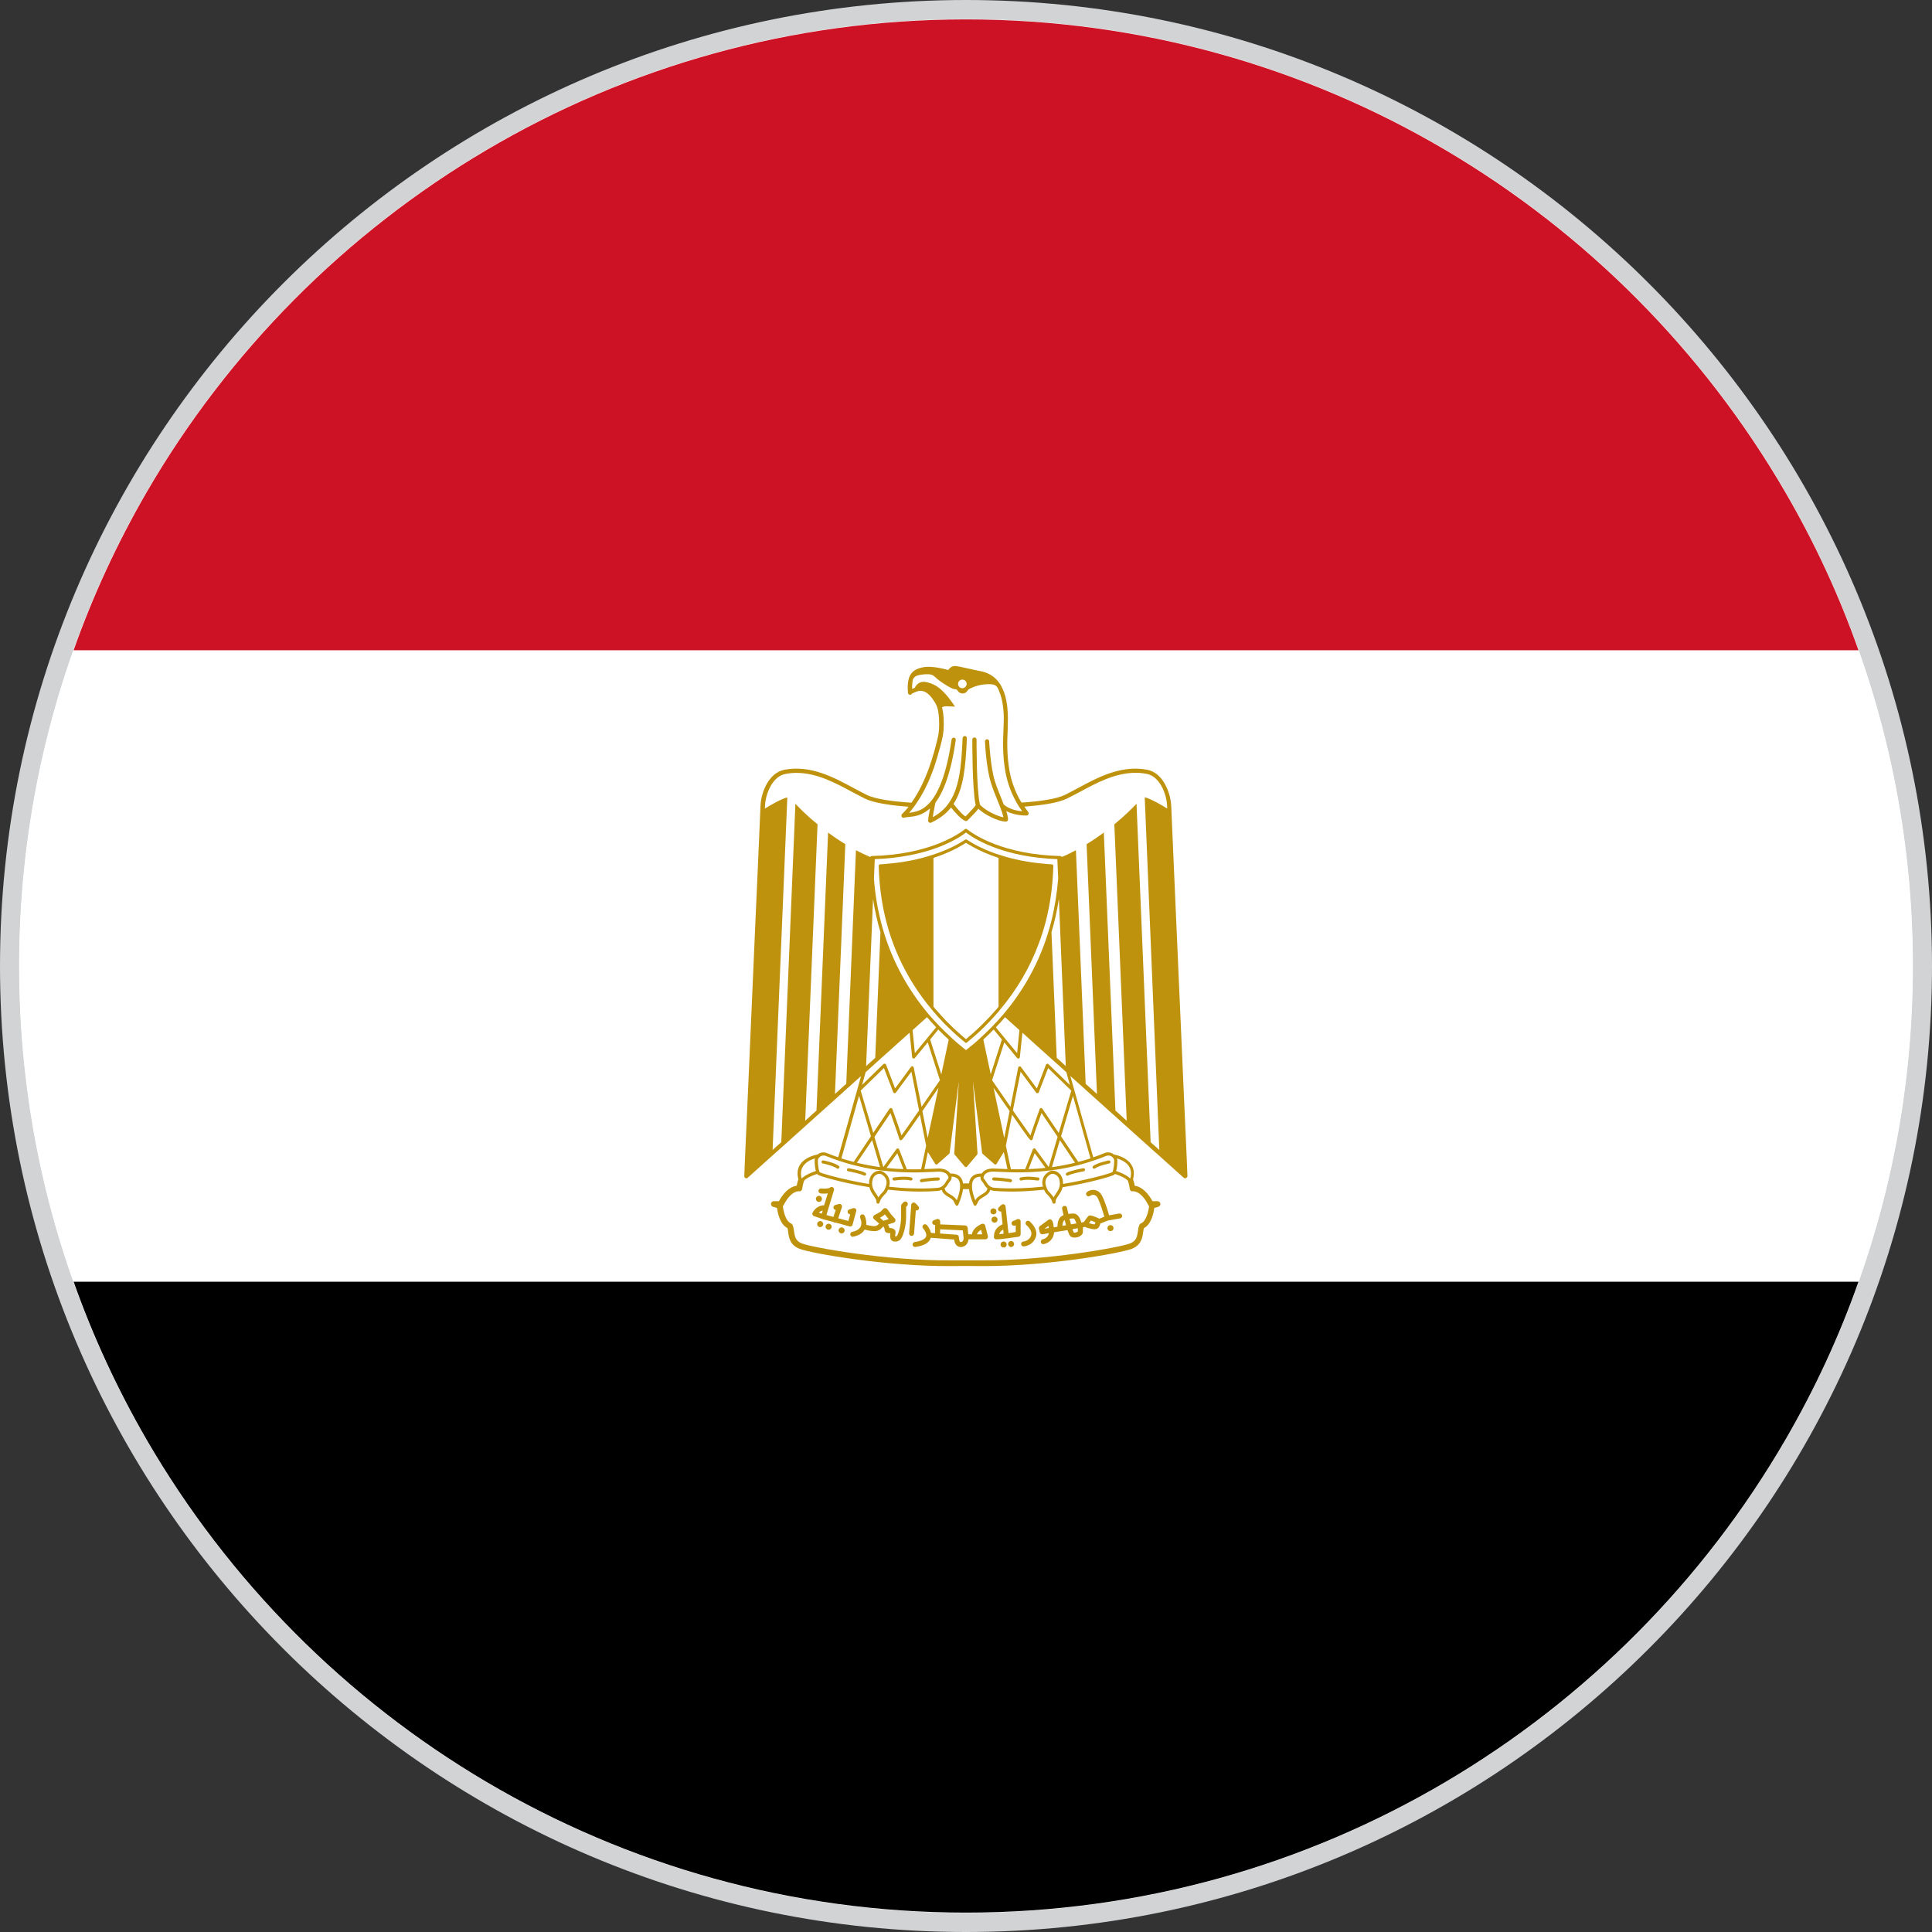 <?xml version="1.0" encoding="utf-8"?>
<!-- Generator: Adobe Illustrator 27.6.1, SVG Export Plug-In . SVG Version: 6.00 Build 0)  -->
<svg version="1.1" xmlns="http://www.w3.org/2000/svg" xmlns:xlink="http://www.w3.org/1999/xlink" x="0px" y="0px"
	 viewBox="0 0 50 50" style="enable-background:new 0 0 50 50;" xml:space="preserve">
<rect x="0" y="0" width="50" height="50" fill="#333333" stroke="none"/>
<style type="text/css">
	.st0{fill:#FFFFFF;}
	.st1{fill:#D1D3D4;}
	.st2{fill:#CD1225;}
	.st3{fill:#BF920D;}
</style>
<g id="Layer_2">
	<g>
		<circle class="st0" cx="25" cy="25" r="24.753"/>
		<path class="st1" d="M25,50C11.215,50,0,38.785,0,25S11.215,0,25,0s25,11.215,25,25S38.785,50,25,50z M25,0.495
			C11.488,0.495,0.495,11.488,0.495,25S11.488,49.505,25,49.505S49.505,38.512,49.505,25S38.512,0.495,25,0.495z"/>
	</g>
</g>
<g id="Layer_1">
	<g id="XMLID_10672_">
		<g id="XMLID_10759_">
			<path id="XMLID_10762_" class="st2" d="M48.099,16.834H1.903c0.503-1.427,1.139-2.791,1.885-4.083
				c4.243-7.317,12.162-12.249,21.213-12.249c9.047,0,16.967,4.932,21.21,12.249
				C46.961,14.043,47.596,15.406,48.099,16.834z"/>
			<path id="XMLID_10761_" d="M48.099,33.166c-0.502,1.427-1.138,2.791-1.887,4.083
				c-4.243,7.317-12.163,12.249-21.21,12.249c-9.051,0-16.97-4.932-21.213-12.249
				c-0.746-1.292-1.382-2.656-1.885-4.083H48.099z"/>
			<path id="XMLID_10760_" class="st0" d="M49.5,25c0,2.864-0.495,5.614-1.401,8.166H1.903
				C0.995,30.614,0.5,27.864,0.5,25s0.495-5.614,1.403-8.167h46.196C49.005,19.387,49.5,22.137,49.5,25z"/>
		</g>
		<g id="XMLID_10673_">
			<path id="XMLID_10755_" class="st3" d="M22.143,31.282c-0.019-0.014-0.043-0.022-0.066-0.014l-0.097,0.032
				c-0.035,0.011-0.051,0.049-0.041,0.081c0.008,0.03,0.038,0.046,0.065,0.043l-0.048,0.175l-0.262-0.07
				l0.094-0.286c0.008-0.025,0.003-0.049-0.016-0.066c-0.017-0.018-0.041-0.024-0.063-0.018l-0.094,0.027
				c-0.035,0.011-0.054,0.046-0.043,0.081c0.005,0.027,0.029,0.043,0.057,0.046l-0.06,0.181l-0.181-0.049
				l0.195-0.644c0.008-0.027-0.003-0.059-0.027-0.073c-0.028-0.016-0.06-0.01-0.079,0.008
				c-0.022,0.022-0.13,0.032-0.225,0.022c-0.035-0.003-0.067,0.021-0.07,0.056
				c-0.005,0.035,0.021,0.067,0.057,0.073c0.032,0.003,0.108,0.008,0.184-0.003l-0.094,0.308
				c-0.214,0.005-0.297,0.187-0.3,0.195c-0.008,0.016-0.008,0.035,0,0.051c0.005,0.017,0.021,0.03,0.038,0.035
				l0.219,0.076h0.003l0.003,0.003l0.278,0.073c0.005,0.005,0.014,0.011,0.022,0.014
				c0.005,0.003,0.013,0.003,0.018,0.003c0.003,0,0.005,0,0.011-0.003l0.365,0.1
				c0.005,0,0.011,0.003,0.017,0.003c0.03,0,0.054-0.018,0.062-0.049l0.094-0.348
				C22.167,31.324,22.159,31.298,22.143,31.282z M21.267,31.409l-0.076-0.027c0.022-0.022,0.054-0.043,0.101-0.052
				L21.267,31.409z"/>
			<path id="XMLID_10751_" class="st3" d="M23.476,31.114c-0.024-0.027-0.065-0.027-0.092,0L23.339,31.16
				c-0.011,0.011-0.019,0.027-0.019,0.046v0.286c0,0.246-0.081,0.46-0.105,0.49
				c-0.011,0.01-0.03,0.021-0.046,0.018c-0.003-0.021,0-0.067,0.008-0.108c0-0.011,0-0.021-0.005-0.035
				c-0.011-0.032-0.054-0.076-0.135-0.076H23.019c-0.005-0.03-0.018-0.062-0.038-0.091l0.151-0.049
				c0.019-0.008,0.035-0.024,0.041-0.046c0.005-0.018,0-0.043-0.014-0.059l-0.097-0.108l-0.102-0.139
				c-0.014-0.013-0.029-0.021-0.049-0.024c-0.018,0-0.035,0.005-0.049,0.019l-0.07,0.07
				c-0.016,0.013-0.094,0.059-0.159,0.091c-0.019,0.011-0.033,0.03-0.036,0.052
				c-0.002,0.018,0.005,0.041,0.022,0.054l0.132,0.114c-0.024,0.03-0.059,0.06-0.097,0.066
				c-0.054,0.007-0.16-0.014-0.236-0.033c0.014-0.121-0.038-0.229-0.041-0.235
				c-0.016-0.032-0.054-0.043-0.086-0.03c-0.03,0.017-0.043,0.057-0.028,0.087c0,0.003,0.057,0.125,0.011,0.222
				c-0.032,0.067-0.105,0.114-0.219,0.138c-0.035,0.008-0.056,0.043-0.049,0.076
				c0.005,0.03,0.033,0.052,0.063,0.052c0.005,0,0.007,0,0.013-0.003c0.144-0.03,0.244-0.091,0.295-0.184
				c0.068,0.019,0.206,0.052,0.296,0.038c0.086-0.011,0.148-0.073,0.187-0.122c0.016,0.028,0.03,0.052,0.032,0.063
				c0,0.114,0.08,0.114,0.143,0.114c0.003,0,0.006,0,0.006,0c-0.011,0.086-0.006,0.178,0.062,0.205
				c0.021,0.011,0.043,0.014,0.065,0.014c0.049,0,0.101-0.019,0.136-0.057c0.059-0.059,0.146-0.319,0.146-0.581
				v-0.262l0.027-0.027C23.5,31.178,23.5,31.138,23.476,31.114z M22.865,31.595l-0.091-0.079
				c0.046-0.027,0.091-0.054,0.108-0.07l0.018-0.018l0.063,0.08l0.003,0.003l0.032,0.038L22.865,31.595z"/>
			<path id="XMLID_10750_" class="st3" d="M23.656,31.926l0.045-0.602c0.021,0.006,0.046,0.002,0.064-0.015
				c0.026-0.025,0.027-0.066,0.002-0.091l-0.073-0.077c-0.018-0.018-0.044-0.024-0.068-0.016
				c-0.024,0.008-0.041,0.03-0.043,0.055l-0.055,0.735c-0.003,0.035,0.024,0.067,0.059,0.069
				c0.002,0,0.004,0,0.005,0C23.626,31.985,23.654,31.959,23.656,31.926z"/>
			<path id="XMLID_10745_" class="st3" d="M25.567,31.992l-0.07-0.275c-0.005-0.017-0.017-0.032-0.033-0.041
				c-0.016-0.008-0.035-0.008-0.051-0.003c-0.011,0.003-0.227,0.084-0.262,0.271h-0.092l-0.016-0.171
				c-0.005-0.032-0.03-0.056-0.063-0.059l-0.648-0.027v-0.076c0-0.019-0.011-0.041-0.027-0.052
				c-0.017-0.014-0.038-0.016-0.06-0.008l-0.076,0.028c-0.032,0.01-0.051,0.045-0.041,0.08
				c0.011,0.03,0.043,0.049,0.073,0.041v0.214l-0.108-0.008c-0.024-0.111-0.102-0.198-0.108-0.203
				c-0.024-0.024-0.065-0.027-0.091-0.003c-0.025,0.025-0.028,0.066-0.003,0.09
				c0.027,0.032,0.103,0.135,0.076,0.211c-0.025,0.067-0.13,0.119-0.295,0.143
				c-0.035,0.005-0.06,0.038-0.054,0.073c0.003,0.03,0.032,0.054,0.062,0.054h0.011
				c0.222-0.032,0.355-0.108,0.394-0.227c0.003-0.003,0.003-0.005,0.005-0.011l0.603,0.046
				c0.005,0.049,0.022,0.114,0.067,0.154c0.022,0.018,0.055,0.041,0.103,0.041c0.01,0,0.021-0.003,0.032-0.003
				c0.118-0.021,0.162-0.116,0.17-0.198h0.438c0.019,0,0.038-0.008,0.049-0.024
				C25.567,32.033,25.571,32.012,25.567,31.992z M24.874,32.144c-0.018,0.003-0.024-0.003-0.027-0.005
				c-0.021-0.019-0.03-0.081-0.03-0.116c0-0.035-0.025-0.066-0.06-0.068l-0.427-0.032V31.814l0.587,0.028
				l0.019,0.178C24.937,32.03,24.95,32.131,24.874,32.144z M25.282,31.944c0.019-0.054,0.067-0.092,0.108-0.116
				l0.03,0.116H25.282z"/>
			<path id="XMLID_10741_" class="st3" d="M26.386,31.557c-0.022-0.011-0.046-0.011-0.066-0.003
				c-0.03,0.019-0.068,0.035-0.081,0.038c-0.033,0.003-0.06,0.03-0.06,0.065c0,0.036,0.03,0.066,0.065,0.066
				c0.005,0,0.017,0,0.043-0.011v0.173l-0.187,0.028l-0.076-0.69c-0.003-0.024-0.018-0.046-0.041-0.054
				c-0.021-0.008-0.048-0.003-0.067,0.013l-0.065,0.06c-0.027,0.024-0.03,0.065-0.005,0.091
				c0.017,0.019,0.041,0.025,0.065,0.019l0.035,0.333c-0.143,0.062-0.219,0.164-0.222,0.306v0.005
				c-0.005,0.014-0.003,0.03,0.003,0.043c0.014,0.025,0.025,0.035,0.07,0.035c0.043,0,0.119-0.008,0.255-0.024
				l0.308-0.043c0.03-0.005,0.054-0.032,0.054-0.065v-0.33C26.416,31.59,26.405,31.568,26.386,31.557z
				 M25.861,31.942c0.007-0.038,0.035-0.084,0.102-0.122l0.011,0.108C25.934,31.933,25.894,31.939,25.861,31.942z"
				/>
			<path id="XMLID_10740_" class="st3" d="M26.645,31.607c-0.028-0.022-0.068-0.018-0.09,0.009
				c-0.022,0.028-0.018,0.068,0.009,0.09c0.002,0.002,0.169,0.141,0.12,0.273
				c-0.052,0.137-0.191,0.15-0.197,0.151c-0.036,0.002-0.063,0.032-0.06,0.068c0.002,0.033,0.03,0.06,0.064,0.06
				l0.005-0.001c0.009,0,0.227-0.017,0.308-0.233C26.887,31.806,26.654,31.615,26.645,31.607z"/>
			<path id="XMLID_10732_" class="st3" d="M28.965,31.406l-0.262,0.046c-0.03-0.108-0.1-0.341-0.175-0.492
				c-0.054-0.116-0.135-0.151-0.195-0.162c-0.089-0.017-0.173,0.024-0.205,0.054c-0.028,0.027-0.028,0.067,0,0.092
				c0.024,0.024,0.065,0.027,0.089,0c0.008-0.005,0.054-0.03,0.101-0.019c0.041,0.011,0.073,0.041,0.097,0.09
				c0.067,0.143,0.135,0.368,0.165,0.473l-0.13,0.052c0-0.003-0.003-0.003-0.003-0.003
				c-0.236-0.111-0.262-0.084-0.286-0.06c-0.019,0.019-0.076,0.098-0.108,0.146l-0.067,0.019
				c-0.025-0.092-0.081-0.236-0.206-0.236c-0.038,0-0.087,0.003-0.129,0.011c-0.014-0.054-0.025-0.108-0.038-0.16
				c-0.005-0.035-0.041-0.056-0.076-0.048c-0.035,0.007-0.057,0.04-0.049,0.076
				c0.011,0.048,0.021,0.105,0.035,0.164c-0.021,0.008-0.041,0.017-0.052,0.027
				c-0.045,0.032-0.1,0.092-0.105,0.271l-0.094,0.017c-0.019-0.157-0.041-0.189-0.079-0.203
				c-0.022-0.008-0.046-0.005-0.062,0.008l-0.22,0.163c-0.021,0.016-0.03,0.04-0.024,0.067l0.022,0.094
				c0.007,0.032,0.04,0.054,0.073,0.049l0.164-0.03c-0.021,0.127-0.143,0.156-0.154,0.159
				c-0.032,0.003-0.056,0.03-0.056,0.066s0.027,0.062,0.062,0.062c0.027,0,0.125-0.024,0.198-0.105
				c0.051-0.054,0.079-0.125,0.084-0.203l0.345-0.056c0.028,0.076,0.052,0.132,0.073,0.154
				c0.03,0.03,0.07,0.04,0.111,0.04c0.035,0,0.07-0.007,0.103-0.018c0.027-0.011,0.113-0.054,0.113-0.125
				V31.766l0.052-0.017c0.005,0.005,0.011,0.008,0.017,0.011c0.059,0.021,0.208,0.073,0.284,0.045
				c0.062-0.021,0.087-0.086,0.097-0.14l0.203-0.079l0.311-0.054c0.035-0.005,0.059-0.041,0.051-0.076
				C29.033,31.422,29,31.4,28.965,31.406z M27.032,31.801l0.102-0.076c0.003,0.016,0.005,0.035,0.008,0.056
				L27.032,31.801z M27.495,31.725c0.008-0.114,0.038-0.136,0.048-0.143c0.005-0.003,0.008-0.005,0.011-0.008
				c0.011,0.045,0.022,0.091,0.035,0.135L27.495,31.725z M27.678,31.541c0.032-0.003,0.067-0.008,0.1-0.008
				c0.027,0,0.06,0.062,0.079,0.129l-0.14,0.025C27.705,31.641,27.691,31.592,27.678,31.541z M27.895,31.871
				c-0.014,0.01-0.049,0.027-0.081,0.03c-0.016,0-0.024-0.003-0.024-0.003c-0.008-0.011-0.022-0.043-0.035-0.087
				l0.14-0.024V31.871z M28.332,31.685c-0.021,0.005-0.084-0.008-0.149-0.028c0.019-0.027,0.038-0.051,0.049-0.07
				c0.027,0.008,0.07,0.028,0.116,0.046C28.346,31.657,28.338,31.679,28.332,31.685z"/>
			<circle id="XMLID_10731_" class="st3" cx="25.71" cy="31.35" r="0.078"/>
			<path id="XMLID_10730_" class="st3" d="M21.193,31.105c0.043,0,0.079-0.035,0.079-0.079
				c0-0.043-0.035-0.078-0.079-0.078c-0.043,0-0.078,0.035-0.078,0.078C21.115,31.07,21.15,31.105,21.193,31.105z
				"/>
			<path id="XMLID_10729_" class="st3" d="M21.227,31.601c-0.043,0-0.078,0.035-0.078,0.078
				c0,0.043,0.034,0.079,0.078,0.079c0.043,0,0.078-0.035,0.078-0.079C21.305,31.636,21.27,31.601,21.227,31.601z"
				/>
			<path id="XMLID_10728_" class="st3" d="M21.444,31.67c-0.043,0-0.078,0.034-0.078,0.078
				c0,0.043,0.035,0.078,0.078,0.078c0.043,0,0.079-0.034,0.079-0.078C21.523,31.704,21.488,31.67,21.444,31.67z"
				/>
			<path id="XMLID_10727_" class="st3" d="M21.781,31.765c-0.043,0-0.079,0.034-0.079,0.078
				c0,0.043,0.035,0.078,0.079,0.078c0.043,0,0.078-0.034,0.078-0.078C21.859,31.799,21.824,31.765,21.781,31.765z"/>
			<circle id="XMLID_10726_" class="st3" cx="25.738" cy="31.564" r="0.078"/>
			<circle id="XMLID_10725_" class="st3" cx="25.974" cy="32.208" r="0.078"/>
			<path id="XMLID_10724_" class="st3" d="M26.167,32.117c-0.043,0-0.077,0.034-0.077,0.078s0.034,0.078,0.077,0.078
				c0.043,0,0.078-0.034,0.078-0.078S26.21,32.117,26.167,32.117z"/>
			<circle id="XMLID_10723_" class="st3" cx="28.739" cy="31.784" r="0.078"/>
			<path id="XMLID_10686_" class="st3" d="M30.729,30.422V30.397c-0.005-0.121-0.011-0.24-0.014-0.359l-0.03-0.673
				c-0.014-0.303-0.027-0.606-0.041-0.908l-0.206-4.689c-0.016-0.362-0.032-0.725-0.048-1.09l-0.079-1.825
				c-0.017-0.319-0.198-0.852-0.625-0.933c-0.676-0.124-1.268,0.195-1.793,0.478
				c-0.114,0.06-0.222,0.119-0.327,0.171c-0.227,0.111-0.673,0.173-1.128,0.202
				c-0.059-0.094-0.122-0.211-0.175-0.348c-0.057-0.138-0.105-0.295-0.138-0.476
				c-0.073-0.425-0.06-0.781-0.046-1.066c0.003-0.097,0.005-0.189,0.005-0.275c0-0.36-0.054-0.635-0.168-0.842
				c-0.008-0.013-0.013-0.027-0.021-0.041c-0.116-0.187-0.282-0.302-0.492-0.348
				c-0.178-0.035-0.311-0.065-0.406-0.087c-0.244-0.054-0.292-0.067-0.365-0.032
				c-0.046,0.021-0.073,0.054-0.09,0.084c-0.126-0.035-0.452-0.116-0.66-0.07
				c-0.146,0.032-0.289,0.086-0.352,0.26c-0.005,0.01-0.007,0.018-0.01,0.027
				c-0.003,0.008-0.003,0.017-0.005,0.024c-0.025,0.09-0.03,0.203-0.017,0.349c0,0.003,0,0.003,0,0.003
				c0,0.003,0.003,0.005,0.003,0.008v0.003c0,0.002,0.003,0.005,0.003,0.007c0.003,0.003,0.005,0.005,0.005,0.008
				c0,0,0,0,0.003,0.003c0,0.003,0.003,0.003,0.005,0.005s0.005,0.005,0.008,0.005c0,0,0.002,0,0.002,0.003
				c0.003,0,0.005,0.003,0.008,0.003c0,0,0,0,0.003,0c0,0,0.003,0.003,0.008,0.003c0.003,0,0.005,0,0.005,0
				c0.003,0,0.003,0,0.003,0c0.003,0,0.003,0,0.003,0c0.003,0,0.003,0,0.005,0c0.003-0.003,0.005-0.003,0.008-0.003
				c0.003,0,0.005-0.003,0.008-0.003c0.003-0.003,0.003-0.003,0.005-0.003c0-0.003,0.003-0.005,0.005-0.005
				c0-0.003,0.003-0.003,0.003-0.003c0.003-0.003,0.005-0.005,0.005-0.008c0.002-0.003,0.002-0.003,0.002-0.003
				c0.008-0.005,0.028-0.016,0.068-0.032c0.03-0.013,0.059-0.024,0.067-0.027c0.049-0.017,0.097-0.019,0.14-0.011
				c0.135,0.027,0.241,0.165,0.314,0.282c0.045,0.067,0.073,0.138,0.091,0.225c0.014,0.067,0.019,0.14,0.024,0.208
				c0.011,0.205,0,0.368-0.035,0.508l-0.013,0.054c-0.084,0.335-0.265,1.052-0.665,1.614
				c-0.468-0.03-0.93-0.089-1.163-0.205c-0.105-0.052-0.213-0.111-0.327-0.171
				c-0.525-0.284-1.117-0.602-1.793-0.478c-0.427,0.081-0.612,0.614-0.624,0.933l-0.079,1.825
				c-0.017,0.365-0.032,0.728-0.049,1.09l-0.205,4.689c-0.014,0.302-0.027,0.605-0.041,0.908l-0.03,0.673
				c-0.005,0.119-0.008,0.238-0.014,0.359v0.025c-0.005,0.016-0.003,0.038,0.011,0.054
				c0.011,0.011,0.027,0.019,0.041,0.019c0.013,0,0.027-0.005,0.035-0.014c0.003,0,0.003-0.003,0.003-0.003
				l0.668-0.6c0.073-0.062,0.146-0.129,0.227-0.202l0.04-0.035l0.868-0.781l0.005-0.003l0.035-0.032l0.438-0.393
				c0.098-0.086,0.195-0.175,0.292-0.265c0.014-0.01,0.028-0.021,0.041-0.035
				c0.105-0.094,0.211-0.189,0.317-0.284l-0.592,2.103c-0.098-0.032-0.198-0.07-0.297-0.111
				c-0.076-0.03-0.163-0.018-0.225,0.03c-0.003,0-0.005,0.002-0.008,0.005l-0.003,0.003
				c-0.059,0.011-0.335,0.068-0.46,0.273c-0.062,0.102-0.076,0.227-0.038,0.368
				c-0.018,0.049-0.032,0.102-0.043,0.168c-0.103,0.013-0.29,0.086-0.46,0.4h-0.133c-0.037,0-0.067,0.027-0.073,0.065
				c-0.004,0.035,0.019,0.07,0.054,0.081l0.102,0.03c0.017,0.125,0.073,0.419,0.271,0.522
				c0.008,0.027,0.014,0.065,0.018,0.102c0.019,0.14,0.043,0.335,0.296,0.433
				c0.31,0.121,2.266,0.459,3.902,0.446c0.261-0.003,0.529-0.003,0.789,0h0.114c1.615,0,3.488-0.328,3.791-0.446
				c0.249-0.098,0.276-0.293,0.295-0.433c0.005-0.038,0.011-0.076,0.019-0.102
				c0.195-0.102,0.254-0.397,0.268-0.522l0.105-0.03c0.035-0.011,0.059-0.046,0.054-0.081
				c-0.005-0.038-0.038-0.065-0.073-0.065h-0.132c-0.171-0.314-0.357-0.387-0.46-0.4
				c-0.011-0.066-0.024-0.119-0.043-0.168c0.038-0.14,0.025-0.265-0.038-0.368c-0.124-0.205-0.4-0.262-0.459-0.273
				l-0.003-0.003c-0.003-0.003-0.005-0.005-0.008-0.005c-0.062-0.049-0.149-0.06-0.225-0.03
				c-0.1,0.041-0.201,0.079-0.297,0.111l-0.592-2.103c0.119,0.108,0.238,0.213,0.357,0.319
				c0.084,0.079,0.168,0.154,0.252,0.227c0.013,0.014,0.027,0.025,0.041,0.038l0.473,0.425l0.005,0.003
				l0.251,0.227l0.657,0.589c0.079,0.073,0.154,0.14,0.227,0.202l0.668,0.6l0.003,0.003
				c0.008,0.008,0.021,0.014,0.035,0.014c0.014,0,0.03-0.008,0.041-0.019
				C30.731,30.46,30.734,30.438,30.729,30.422z M24.906,17.588c0.06,0,0.111,0.049,0.111,0.111
				c0,0.06-0.051,0.111-0.111,0.111c-0.062,0-0.111-0.051-0.111-0.111C24.795,17.637,24.844,17.588,24.906,17.588z
				 M23.646,20.89c0.028-0.035,0.054-0.073,0.076-0.108c0.025-0.035,0.049-0.073,0.07-0.108
				c0.025-0.038,0.046-0.073,0.066-0.111c0.01-0.018,0.021-0.038,0.032-0.056
				c0.01-0.019,0.018-0.038,0.03-0.054c0.021-0.041,0.041-0.081,0.059-0.122
				c0.005-0.013,0.011-0.024,0.017-0.035c0.011-0.024,0.021-0.046,0.032-0.07c0.011-0.024,0.019-0.049,0.03-0.07
				c0-0.003,0-0.003,0.003-0.003c0.005-0.014,0.008-0.027,0.014-0.038c0.013-0.03,0.024-0.059,0.035-0.089
				c0.008-0.017,0.013-0.033,0.021-0.049c0.008-0.027,0.019-0.057,0.03-0.081c0.018-0.059,0.037-0.116,0.056-0.17
				c0.003-0.014,0.008-0.028,0.011-0.038c0.005-0.019,0.01-0.035,0.016-0.052
				c0.005-0.017,0.011-0.032,0.014-0.049c0.049-0.159,0.084-0.297,0.111-0.4l0.011-0.054
				c0.041-0.151,0.051-0.325,0.041-0.541c-0.005-0.073-0.011-0.151-0.028-0.227
				c-0.005-0.018-0.011-0.038-0.013-0.056c0.057-0.052,0.167-0.022,0.335-0.022
				c-0.36-0.546-0.574-0.595-0.76-0.638c-0.167-0.027-0.246,0.079-0.281,0.151
				c-0.014,0.005-0.03,0.014-0.046,0.019c-0.008,0.003-0.014,0.008-0.022,0.011c-0.003-0.06,0-0.119,0.008-0.176
				l0.008-0.048c0-0.005,0.003-0.011,0.003-0.017c0.008-0.018,0.016-0.038,0.032-0.054
				c0.035-0.041,0.092-0.057,0.143-0.068c0.073-0.013,0.149-0.021,0.222-0.018
				c0.065,0.003,0.114,0.014,0.163,0.059c0.091,0.087,0.195,0.16,0.303,0.225c0.07,0.041,0.167,0.105,0.254,0.105
				c0.018,0,0.049,0.049,0.062,0.063c0.027,0.027,0.062,0.043,0.098,0.045c0.065,0.005,0.116-0.03,0.146-0.083
				c0.018-0.032,0.078-0.054,0.111-0.067c0.056-0.028,0.118-0.046,0.178-0.06c0.073-0.018,0.149-0.027,0.222-0.03
				c0.079,0,0.181-0.003,0.235,0.062c0.008,0.008,0.017,0.022,0.025,0.032c0.018,0.033,0.032,0.071,0.046,0.109
				c0.024,0.054,0.043,0.113,0.056,0.173c0.038,0.151,0.052,0.308,0.057,0.465v0.06
				c0,0.083-0.005,0.173-0.008,0.27c-0.014,0.293-0.027,0.655,0.048,1.09c0.063,0.349,0.185,0.617,0.297,0.814
				c0.022,0.038,0.043,0.076,0.066,0.108c0.027,0.041,0.051,0.076,0.073,0.105
				c-0.157-0.01-0.273-0.051-0.352-0.091c-0.07-0.035-0.111-0.07-0.127-0.084
				c-0.003-0.008-0.005-0.013-0.008-0.021c-0.017-0.041-0.032-0.084-0.049-0.128
				c-0.059-0.146-0.122-0.3-0.17-0.449c-0.114-0.365-0.149-1.03-0.149-1.038c0-0.03-0.028-0.054-0.057-0.051
				c-0.03,0-0.054,0.027-0.051,0.056c0,0.03,0.032,0.687,0.153,1.065c0.046,0.154,0.109,0.308,0.171,0.46
				c0.011,0.03,0.024,0.059,0.035,0.087c0.014,0.038,0.03,0.076,0.043,0.111
				c0.035,0.091,0.062,0.175,0.076,0.24c-0.152-0.027-0.368-0.132-0.504-0.235
				c-0.045-0.033-0.083-0.066-0.105-0.095c0-0.005-0.003-0.011-0.003-0.014c-0.089-0.397-0.084-1.654-0.084-1.668
				c0-0.03-0.024-0.054-0.056-0.054c-0.03,0-0.054,0.024-0.054,0.054c0,0.054-0.003,1.236,0.08,1.666
				c0.003,0.01,0.005,0.018,0.008,0.03c-0.018,0.027-0.035,0.051-0.062,0.081
				c-0.03,0.035-0.07,0.078-0.136,0.146c-0.018,0.021-0.043,0.043-0.068,0.067
				c-0.013-0.008-0.027-0.019-0.043-0.032c-0.054-0.043-0.117-0.111-0.175-0.181
				c-0.032-0.038-0.062-0.076-0.089-0.109v-0.002c0.264-0.406,0.313-0.976,0.345-1.699
				c0-0.032-0.021-0.056-0.051-0.059c-0.033,0-0.057,0.024-0.06,0.054c-0.032,0.741-0.084,1.315-0.373,1.704
				c-0.027,0.04-0.059,0.076-0.091,0.111c-0.087,0.089-0.187,0.167-0.308,0.232
				c0.008-0.065,0.024-0.151,0.041-0.235c0.008-0.038,0.016-0.076,0.021-0.111
				c0.003-0.011,0.005-0.022,0.008-0.032c0.206-0.276,0.4-0.76,0.525-1.615
				c0.005-0.032-0.017-0.059-0.046-0.065c-0.03-0.003-0.056,0.016-0.062,0.048
				c-0.14,0.958-0.365,1.425-0.587,1.658c-0.043,0.043-0.084,0.079-0.125,0.108
				c-0.07,0.049-0.14,0.079-0.205,0.097c-0.066,0.019-0.128,0.028-0.182,0.035
				C23.57,20.988,23.611,20.939,23.646,20.89z M22.876,27.64l0.241,0.627c0.005,0.013,0.016,0.024,0.032,0.024
				c0.013,0.003,0.027-0.003,0.038-0.017l0.4-0.54l0.198,1.003c-0.198,0.286-0.373,0.538-0.455,0.647
				c-0.035-0.114-0.114-0.344-0.236-0.682c-0.005-0.014-0.018-0.024-0.032-0.027c-0.017,0-0.03,0.005-0.041,0.018
				l-0.422,0.627l-0.324-1.095L22.876,27.64z M27.14,30.203l-0.341-0.466c-0.007-0.014-0.021-0.018-0.038-0.016
				c-0.013,0-0.027,0.01-0.032,0.024l-0.197,0.514c-0.139,0.003-0.26,0.003-0.37,0l-0.13-0.609l0.16-0.803
				c0.467,0.673,0.467,0.671,0.505,0.66c0.017-0.005,0.028-0.018,0.03-0.035
				c0.005-0.041,0.133-0.403,0.227-0.668l0.417,0.617L27.14,30.203z M27.429,29.507l0.393,0.585
				c-0.208,0.051-0.408,0.086-0.598,0.114L27.429,29.507z M27.057,30.224c-0.157,0.019-0.303,0.027-0.439,0.032
				l0.16-0.411L27.057,30.224z M25.407,30.37c-0.13-0.003-0.222,0.035-0.279,0.114
				c-0.027,0.041-0.045,0.09-0.051,0.143h-0.154c-0.005-0.054-0.024-0.102-0.052-0.143
				c-0.056-0.079-0.151-0.116-0.278-0.114c-0.03-0.046-0.095-0.108-0.23-0.125
				c-0.049-0.007-0.13-0.002-0.254,0.003c-0.057,0.003-0.119,0.005-0.187,0.008l0.091-0.441l0.189,0.306
				c0.011,0.021,0.038,0.024,0.057,0.008l0.307-0.271c0.005-0.005,0.011-0.014,0.011-0.022l0.238-1.855
				l-0.119,1.871c0,0.008,0.003,0.018,0.008,0.027l0.265,0.314c0.013,0.016,0.041,0.016,0.056,0l0.265-0.314
				c0.005-0.008,0.008-0.018,0.008-0.027l-0.119-1.871l0.238,1.855c0,0.008,0.005,0.017,0.01,0.022l0.308,0.271
				c0.018,0.016,0.043,0.013,0.056-0.008l0.187-0.306l0.095,0.441c-0.067-0.003-0.13-0.005-0.187-0.008
				c-0.125-0.005-0.206-0.01-0.254-0.003C25.501,30.262,25.436,30.324,25.407,30.37z M25.456,30.63
				c0,0,0,0.003,0.003,0.003c0.007,0.017,0.016,0.03,0.027,0.046c0.018,0.03,0.041,0.051,0.067,0.073
				c0,0.008-0.003,0.018-0.005,0.027c-0.018,0.062-0.076,0.095-0.14,0.133c-0.022,0.013-0.046,0.027-0.065,0.043
				c-0.066,0.043-0.084,0.076-0.103,0.111c-0.045-0.118-0.07-0.213-0.08-0.289c-0.008-0.062-0.005-0.108,0-0.149
				c0.005-0.043,0.021-0.073,0.035-0.094c0.048-0.067,0.126-0.081,0.181-0.081
				c-0.005,0.043,0.005,0.084,0.03,0.111C25.424,30.581,25.436,30.603,25.456,30.63z M24.842,30.776
				c-0.011,0.076-0.035,0.171-0.081,0.289c-0.018-0.035-0.041-0.067-0.102-0.111
				c-0.021-0.016-0.043-0.03-0.068-0.043c-0.062-0.038-0.122-0.071-0.138-0.133
				c-0.003-0.008-0.005-0.018-0.005-0.027c0.024-0.022,0.048-0.043,0.067-0.073c0.011-0.017,0.018-0.03,0.027-0.046
				c0.003,0,0.003-0.003,0.003-0.003c0.019-0.027,0.032-0.049,0.049-0.067c0.027-0.027,0.038-0.067,0.032-0.111
				c0.054,0,0.132,0.014,0.181,0.081c0.014,0.021,0.027,0.051,0.035,0.094
				C24.847,30.668,24.85,30.714,24.842,30.776z M23.27,29.746c-0.005-0.014-0.018-0.024-0.032-0.024
				c-0.016-0.003-0.03,0.002-0.038,0.016l-0.34,0.466l-0.23-0.781l0.416-0.617
				c0.092,0.265,0.22,0.627,0.227,0.668c0.003,0.017,0.014,0.03,0.03,0.035
				c0.035,0.011,0.037,0.014,0.505-0.66l0.16,0.803l-0.13,0.609c-0.111,0.003-0.236,0.003-0.37,0
				L23.27,29.746z M23.381,30.257c-0.135-0.005-0.284-0.013-0.438-0.032l0.279-0.379L23.381,30.257z M22.776,30.206
				c-0.189-0.028-0.39-0.063-0.6-0.114l0.395-0.585L22.776,30.206z M23.871,28.754
				c0.003-0.003,0.008-0.008,0.011-0.014c0.151-0.219,0.306-0.441,0.405-0.587l-0.278,1.298L23.871,28.754z
				 M24.282,26.644c0.087,0.09,0.178,0.176,0.271,0.26l-0.192,0.901l-0.289-0.901L24.282,26.644z M23.677,27.255
				l-0.06-0.595c0.13-0.119,0.254-0.23,0.373-0.335c0.076,0.087,0.154,0.175,0.238,0.26L23.677,27.255z
				 M25.929,26.903l-0.289,0.901l-0.192-0.901c0.091-0.083,0.184-0.17,0.268-0.26L25.929,26.903z M25.772,26.587
				c0.084-0.087,0.163-0.173,0.238-0.262c0.118,0.105,0.243,0.216,0.373,0.335l-0.06,0.595L25.772,26.587z
				 M25.713,28.153c0.1,0.146,0.251,0.368,0.406,0.587c0.003,0.005,0.005,0.011,0.01,0.014l-0.14,0.697
				L25.713,28.153z M26.151,28.646c-0.163-0.233-0.33-0.482-0.476-0.69l0.316-0.979l0.33,0.404
				c0.011,0.013,0.028,0.018,0.043,0.013c0.017-0.005,0.027-0.018,0.03-0.035l0.066-0.633
				c0.267,0.244,0.557,0.503,0.854,0.769c0.035,0.03,0.067,0.062,0.102,0.091
				c0.032,0.03,0.065,0.059,0.1,0.09l0.035,0.032c0.014,0.013,0.03,0.027,0.046,0.041l0.091,0.33
				l-0.554-0.538c-0.007-0.01-0.021-0.013-0.035-0.01c-0.013,0.003-0.024,0.01-0.03,0.024l-0.235,0.616
				l-0.411-0.557c-0.008-0.013-0.025-0.018-0.041-0.016c-0.017,0.005-0.028,0.016-0.032,0.032L26.151,28.646z
				 M27.486,27.501c-0.032-0.03-0.065-0.059-0.097-0.089c-0.014-0.011-0.028-0.025-0.041-0.035l-0.136-3.251
				c0.084-0.278,0.146-0.565,0.192-0.86l0.178,4.324C27.551,27.561,27.519,27.532,27.486,27.501z M27.203,23.861
				c-0.227,0.892-0.649,1.701-1.253,2.409c-0.173,0.201-0.362,0.395-0.565,0.579c0,0.003,0,0.003-0.002,0.003
				c-0.014,0.013-0.03,0.027-0.046,0.041c-0.014,0.013-0.03,0.027-0.043,0.041
				c-0.027,0.024-0.054,0.045-0.081,0.07c-0.07,0.059-0.141,0.116-0.213,0.173
				c-0.07-0.056-0.143-0.114-0.211-0.173c-0.028-0.025-0.054-0.046-0.081-0.07
				c-0.014-0.014-0.03-0.028-0.046-0.041c-0.014-0.014-0.03-0.028-0.043-0.041c-0.003,0-0.003,0-0.003-0.003
				c-0.202-0.184-0.392-0.379-0.565-0.579c-0.602-0.709-1.024-1.517-1.252-2.409
				c-0.091-0.362-0.154-0.735-0.181-1.124l0.021-0.503c1.347-0.049,2.075-0.484,2.307-0.648
				c0.025-0.017,0.043-0.033,0.054-0.043c0.014,0.01,0.032,0.027,0.057,0.043
				c0.23,0.164,0.961,0.6,2.307,0.648l0.022,0.503C27.354,23.126,27.294,23.499,27.203,23.861z M22.786,24.127
				l-0.135,3.251c-0.014,0.01-0.027,0.024-0.041,0.035c-0.032,0.03-0.065,0.059-0.097,0.089
				c-0.032,0.03-0.065,0.06-0.098,0.09l0.179-4.324C22.64,23.561,22.703,23.849,22.786,24.127z M22.449,27.707
				l0.035-0.032c0.035-0.03,0.068-0.06,0.1-0.09c0.035-0.03,0.067-0.062,0.1-0.091
				c0.297-0.265,0.587-0.525,0.857-0.769l0.065,0.633c0.003,0.017,0.014,0.03,0.03,0.035
				c0.013,0.005,0.032,0,0.041-0.013l0.333-0.404l0.316,0.979c-0.146,0.208-0.316,0.457-0.476,0.69l-0.203-1.017
				c-0.003-0.017-0.013-0.027-0.03-0.032c-0.016-0.003-0.032,0.003-0.041,0.016l-0.411,0.557l-0.234-0.616
				c-0.006-0.014-0.017-0.021-0.031-0.024c-0.013-0.003-0.027,0-0.038,0.01l-0.551,0.538l0.092-0.33
				C22.419,27.734,22.433,27.72,22.449,27.707z M22.232,28.358l0.308,1.049L22.094,30.07
				c-0.105-0.027-0.211-0.056-0.319-0.091L22.232,28.358z M21.202,29.956l0.011-0.01
				c0.005-0.005,0.008-0.008,0.013-0.014c0.041-0.03,0.098-0.035,0.147-0.017
				c0.102,0.043,0.205,0.079,0.305,0.114c0.398,0.136,0.771,0.214,1.109,0.26
				c0.157,0.019,0.308,0.032,0.449,0.041c0.063,0.005,0.119,0.008,0.179,0.008
				c0.03,0.003,0.056,0.003,0.086,0.003c0.116,0.003,0.225,0.003,0.322,0c0.027,0,0.054-0.003,0.08-0.003
				c0.079-0.003,0.149-0.005,0.209-0.008c0.116-0.005,0.2-0.011,0.24-0.005
				c0.122,0.017,0.165,0.073,0.181,0.106c0.019,0.035,0.014,0.067,0.003,0.075c-0.024,0.025-0.041,0.052-0.062,0.087
				c-0.008,0.011-0.017,0.024-0.024,0.038c-0.003,0.003-0.003,0.003-0.003,0.005
				c-0.017,0.024-0.038,0.046-0.066,0.065c-0.035,0.022-0.075,0.038-0.118,0.041
				c-0.214,0.017-0.446,0.019-0.69,0.011c-0.181-0.005-0.37-0.019-0.565-0.041
				c0.003-0.003,0.003-0.005,0.003-0.008c0.017-0.054,0.017-0.105,0.011-0.146
				c-0.016-0.102-0.079-0.173-0.138-0.213c-0.006-0.005-0.014-0.011-0.019-0.014
				c-0.024-0.016-0.051-0.027-0.08-0.032h-0.028c-0.018,0-0.038,0.003-0.056,0.008c-0.003,0-0.003,0-0.005,0
				c-0.09,0.03-0.154,0.094-0.184,0.184c-0.003,0.011-0.008,0.024-0.011,0.035
				c-0.008,0.041-0.011,0.076-0.011,0.108v0.008c-0.164-0.027-0.319-0.057-0.459-0.087
				c-0.452-0.094-0.769-0.192-0.814-0.216c-0.003-0.003-0.008-0.008-0.011-0.021l-0.005-0.008
				c-0.008-0.027-0.016-0.063-0.021-0.102c-0.008-0.054-0.014-0.116-0.014-0.171
				C21.164,30.008,21.178,29.981,21.202,29.956z M22.93,30.692c-0.011,0.038-0.028,0.076-0.049,0.116l-0.003,0.005
				c-0.008,0.011-0.024,0.03-0.043,0.049c-0.03,0.032-0.07,0.073-0.102,0.125
				c-0.014-0.028-0.032-0.054-0.052-0.081c-0.048-0.073-0.105-0.151-0.111-0.26c-0.003-0.032,0-0.066,0.011-0.103
				c0.003-0.016,0.005-0.03,0.011-0.043c0.024-0.057,0.067-0.098,0.127-0.116
				c0.014-0.005,0.025-0.005,0.038-0.005c0.022,0,0.043,0.005,0.065,0.018c0.063,0.041,0.103,0.09,0.116,0.149
				C22.949,30.589,22.946,30.641,22.93,30.692z M20.775,30.195c0.076-0.125,0.219-0.187,0.319-0.216
				c-0.008,0.018-0.011,0.038-0.011,0.056c0,0.043,0.003,0.095,0.008,0.146c0.005,0.043,0.014,0.09,0.024,0.125
				c-0.018,0.005-0.038,0.013-0.054,0.018c-0.052,0.019-0.095,0.038-0.13,0.054
				c-0.094,0.046-0.146,0.084-0.184,0.122c-0.01-0.038-0.016-0.076-0.018-0.114
				C20.726,30.317,20.742,30.248,20.775,30.195z M28.906,29.979c0.097,0.03,0.243,0.091,0.319,0.216
				c0.032,0.054,0.049,0.122,0.046,0.192c-0.003,0.038-0.008,0.076-0.019,0.114
				c-0.04-0.038-0.089-0.076-0.184-0.122c-0.035-0.017-0.077-0.035-0.129-0.054
				c-0.017-0.005-0.035-0.013-0.054-0.018c0.011-0.035,0.019-0.081,0.025-0.125
				c0.005-0.051,0.007-0.102,0.007-0.146C28.916,30.016,28.914,29.997,28.906,29.979z M28.854,30.381
				c0.195,0.065,0.276,0.119,0.33,0.167c0.025,0.057,0.041,0.128,0.054,0.219
				c0.003,0.022,0.011,0.038,0.027,0.052c0.019,0.011,0.038,0.017,0.057,0.011c0.002,0,0.205-0.025,0.4,0.365
				c0.003,0.008,0.008,0.014,0.016,0.018c-0.013,0.119-0.068,0.39-0.211,0.449
				c-0.017,0.005-0.029,0.019-0.038,0.035c-0.024,0.052-0.032,0.108-0.041,0.171
				c-0.018,0.127-0.035,0.248-0.205,0.313c-0.244,0.098-2.18,0.452-3.848,0.436h-0.792
				c-1.666,0.016-3.604-0.338-3.848-0.436c-0.17-0.065-0.187-0.187-0.205-0.313
				c-0.008-0.063-0.017-0.119-0.041-0.171c-0.008-0.016-0.022-0.03-0.038-0.035
				c-0.143-0.059-0.198-0.33-0.211-0.449c0.008-0.005,0.014-0.01,0.017-0.018
				c0.195-0.39,0.397-0.365,0.397-0.365c0.019,0.005,0.041,0,0.057-0.011c0.016-0.014,0.027-0.03,0.029-0.052
				c0.014-0.091,0.03-0.162,0.054-0.219c0.054-0.048,0.136-0.102,0.331-0.167
				c0.005,0.005,0.007,0.013,0.013,0.016c0.041,0.041,0.641,0.214,1.341,0.328
				c0.022,0.091,0.07,0.164,0.114,0.226c0.043,0.063,0.076,0.109,0.07,0.157
				c-0.003,0.022,0.014,0.041,0.035,0.043c0.003,0,0.003,0,0.005,0c0.019,0,0.035-0.014,0.041-0.032
				c0.019-0.087,0.081-0.151,0.128-0.201c0.024-0.024,0.045-0.045,0.057-0.065l0.003-0.005
				c0.011-0.021,0.021-0.041,0.03-0.059c0.292,0.032,0.574,0.049,0.836,0.049c0.156,0,0.307-0.005,0.454-0.017
				c0.035-0.003,0.067-0.014,0.1-0.027c0.027,0.097,0.111,0.146,0.181,0.187c0.021,0.013,0.041,0.024,0.059,0.038
				c0.057,0.041,0.066,0.062,0.084,0.1c0.008,0.018,0.019,0.041,0.035,0.065
				c0.005,0.014,0.019,0.022,0.032,0.022h0.003c0.017-0.003,0.03-0.011,0.035-0.028
				c0.067-0.156,0.108-0.292,0.122-0.403h0.154c0.013,0.111,0.054,0.247,0.122,0.403
				c0.005,0.017,0.018,0.025,0.032,0.028h0.003c0.016,0,0.03-0.008,0.035-0.022
				c0.016-0.024,0.027-0.046,0.035-0.065c0.018-0.038,0.027-0.059,0.083-0.1
				c0.019-0.014,0.038-0.025,0.06-0.038c0.07-0.041,0.154-0.09,0.181-0.187
				c0.032,0.013,0.065,0.024,0.1,0.027c0.146,0.011,0.297,0.017,0.455,0.017c0.262,0,0.543-0.017,0.836-0.049
				c0.007,0.018,0.018,0.038,0.03,0.059l0.003,0.005c0.01,0.019,0.03,0.041,0.056,0.065
				c0.046,0.049,0.108,0.114,0.128,0.201c0.005,0.018,0.021,0.032,0.041,0.032c0,0,0.003,0,0.005,0
				c0.022-0.003,0.038-0.021,0.036-0.043c-0.008-0.048,0.027-0.094,0.067-0.157c0.043-0.062,0.094-0.135,0.116-0.226
				c0.7-0.114,1.301-0.287,1.34-0.328C28.846,30.394,28.849,30.387,28.854,30.381z M27.061,30.546
				c0.014-0.059,0.054-0.108,0.116-0.149c0.022-0.013,0.043-0.018,0.066-0.018c0.013,0,0.024,0,0.037,0.005
				c0.06,0.018,0.103,0.059,0.128,0.116c0.005,0.013,0.008,0.027,0.011,0.043c0.008,0.038,0.01,0.071,0.01,0.103
				c-0.005,0.108-0.062,0.187-0.111,0.26c-0.018,0.027-0.038,0.054-0.051,0.081
				c-0.032-0.052-0.073-0.092-0.102-0.125c-0.019-0.019-0.038-0.038-0.043-0.049l-0.003-0.005
				c-0.022-0.041-0.038-0.079-0.049-0.116C27.054,30.641,27.051,30.589,27.061,30.546z M28.321,30.029
				c0.101-0.032,0.203-0.07,0.306-0.114c0.049-0.018,0.105-0.013,0.146,0.017c0.005,0.005,0.008,0.008,0.014,0.014
				l0.011,0.01c0.024,0.025,0.038,0.052,0.038,0.079c0,0.054-0.005,0.116-0.014,0.171
				c-0.005,0.04-0.014,0.076-0.021,0.102l-0.005,0.008c-0.003,0.013-0.008,0.018-0.011,0.021
				c-0.046,0.024-0.362,0.122-0.814,0.216c-0.14,0.03-0.295,0.06-0.46,0.087v-0.008
				c0-0.032-0.003-0.067-0.01-0.108c-0.003-0.011-0.008-0.024-0.011-0.035c-0.03-0.09-0.095-0.154-0.184-0.184
				c-0.003,0-0.003,0-0.005,0c-0.019-0.005-0.038-0.008-0.057-0.008h-0.028c-0.03,0.005-0.056,0.017-0.081,0.032
				c-0.005,0.003-0.013,0.008-0.018,0.014c-0.059,0.041-0.125,0.108-0.138,0.213
				c-0.008,0.041-0.005,0.092,0.01,0.146v0.008c-0.191,0.021-0.381,0.035-0.563,0.041
				c-0.243,0.008-0.476,0.005-0.689-0.011c-0.043-0.003-0.084-0.018-0.119-0.041
				c-0.027-0.018-0.048-0.041-0.065-0.065c0-0.003-0.003-0.003-0.003-0.005c-0.008-0.014-0.017-0.027-0.024-0.038
				c-0.022-0.035-0.038-0.062-0.063-0.087c-0.01-0.007-0.016-0.04,0.003-0.075
				c0.014-0.033,0.06-0.09,0.181-0.106c0.041-0.005,0.125,0,0.241,0.005c0.059,0.003,0.129,0.005,0.205,0.008
				c0.028,0,0.057,0.003,0.084,0.003c0.098,0.003,0.206,0.003,0.322,0c0.03,0,0.056,0,0.086-0.003
				c0.057,0,0.116-0.003,0.178-0.008c0.141-0.008,0.293-0.021,0.449-0.041
				C27.551,30.244,27.924,30.165,28.321,30.029z M28.222,29.979c-0.105,0.035-0.21,0.065-0.316,0.091l-0.446-0.662
				l0.308-1.049L28.222,29.979z M27.725,28.226l-0.325,1.095l-0.424-0.627c-0.008-0.013-0.022-0.018-0.038-0.018
				c-0.017,0.003-0.028,0.013-0.032,0.027c-0.122,0.338-0.201,0.568-0.238,0.682
				c-0.078-0.108-0.254-0.36-0.455-0.647l0.201-1.003l0.4,0.54c0.008,0.014,0.024,0.019,0.038,0.017
				c0.017,0,0.027-0.011,0.032-0.024l0.241-0.627L27.725,28.226z M30.003,29.761
				c-0.059-0.054-0.121-0.111-0.187-0.167l-0.038-0.035l-0.365-8.758c-0.125,0.132-0.319,0.324-0.574,0.532
				l0.32,7.672l-0.248-0.225l-0.003-0.003l-0.041-0.035l-0.3-7.195c-0.136,0.1-0.284,0.202-0.446,0.299
				l0.268,6.465c-0.084-0.075-0.168-0.151-0.252-0.226c-0.013-0.011-0.027-0.025-0.04-0.035l-0.252-6.047
				c-0.116,0.063-0.237,0.122-0.368,0.176c-0.005-0.014-0.018-0.022-0.035-0.025
				c-1.479-0.035-2.236-0.557-2.388-0.673c-0.018-0.013-0.027-0.021-0.03-0.021c-0.013-0.014-0.038-0.014-0.051,0
				c-0.003,0-0.011,0.008-0.03,0.021c-0.152,0.116-0.905,0.638-2.387,0.673c-0.017,0.003-0.03,0.011-0.035,0.025
				c-0.13-0.054-0.252-0.114-0.369-0.176l-0.251,6.047c-0.013,0.01-0.027,0.024-0.041,0.035
				c-0.083,0.076-0.17,0.151-0.251,0.226l0.268-6.465c-0.163-0.097-0.311-0.2-0.446-0.299l-0.3,7.195
				l-0.041,0.035c-0.003,0-0.003,0.003-0.003,0.003l-0.248,0.225l0.319-7.672c-0.257-0.208-0.449-0.4-0.573-0.532
				l-0.365,8.758l-0.038,0.035c-0.066,0.056-0.128,0.114-0.187,0.167l0.381-9.126
				c-0.175,0.046-0.459,0.216-0.581,0.292l0.003-0.07c0.014-0.306,0.186-0.765,0.533-0.828
				c0.094-0.018,0.188-0.027,0.281-0.027c0.527,0,1.009,0.26,1.438,0.492c0.116,0.059,0.225,0.119,0.333,0.173
				c0.236,0.116,0.676,0.178,1.131,0.211c-0.052,0.067-0.108,0.132-0.171,0.191
				c-0.016,0.019-0.018,0.046-0.007,0.068c0.01,0.016,0.03,0.027,0.048,0.027c0.005,0,0.008,0,0.014-0.003
				c0.03-0.008,0.067-0.011,0.111-0.017c0.149-0.013,0.352-0.035,0.56-0.222c-0.024,0.125-0.049,0.265-0.049,0.317
				c0,0.018,0.011,0.038,0.025,0.046c0.01,0.007,0.018,0.01,0.03,0.01c0.008,0,0.016-0.003,0.024-0.005
				c0.213-0.1,0.376-0.225,0.501-0.375c0.005-0.008,0.007-0.014,0.013-0.019c0.005,0.005,0.008,0.011,0.014,0.019
				c0.079,0.094,0.213,0.254,0.319,0.313c0.014,0.005,0.025,0.011,0.038,0.017
				c0.005,0.003,0.011,0.003,0.017,0.003c0.016,0,0.03-0.005,0.041-0.017l0.016-0.017
				c0.163-0.162,0.219-0.225,0.262-0.284c0.154,0.149,0.512,0.333,0.714,0.333c0.03,0,0.054-0.024,0.054-0.056
				c0-0.054-0.017-0.13-0.046-0.217c0.108,0.057,0.281,0.116,0.525,0.116c0.021,0,0.041-0.01,0.048-0.03
				c0.011-0.018,0.008-0.041-0.002-0.059l-0.008-0.011c-0.027-0.035-0.06-0.079-0.095-0.129
				c0.222-0.019,0.443-0.043,0.636-0.076c0.192-0.035,0.357-0.079,0.473-0.136
				c0.109-0.054,0.217-0.114,0.333-0.173c0.43-0.233,0.912-0.492,1.439-0.492c0.091,0,0.184,0.008,0.281,0.027
				c0.346,0.063,0.519,0.522,0.533,0.828l0.003,0.07c-0.122-0.076-0.406-0.246-0.582-0.292L30.003,29.761z"/>
			<path id="XMLID_10685_" class="st3" d="M21.294,30.111c0.002,0,0.261,0.053,0.367,0.128
				c0.007,0.005,0.016,0.008,0.023,0.008c0.013,0,0.025-0.006,0.033-0.018c0.013-0.018,0.009-0.043-0.009-0.056
				c-0.119-0.086-0.387-0.14-0.398-0.142c-0.022-0.005-0.043,0.01-0.048,0.031
				C21.256,30.085,21.271,30.106,21.294,30.111z"/>
			<path id="XMLID_10684_" class="st3" d="M21.952,30.313c0.084,0.015,0.322,0.064,0.405,0.109
				c0.005,0.004,0.013,0.005,0.019,0.005c0.014,0,0.028-0.007,0.035-0.021c0.011-0.019,0.004-0.043-0.016-0.054
				c-0.112-0.061-0.416-0.116-0.429-0.117c-0.022-0.004-0.043,0.01-0.047,0.032
				C21.916,30.288,21.93,30.309,21.952,30.313z"/>
			<path id="XMLID_10683_" class="st3" d="M23.138,30.552c0.008,0,0.019-0.001,0.044-0.004
				c0.077-0.009,0.258-0.03,0.383,0.003c0.004,0.001,0.007,0.001,0.01,0.001c0.018,0,0.035-0.012,0.04-0.03
				c0.003-0.012,0-0.023-0.005-0.032c-0.005-0.008-0.014-0.015-0.024-0.018c-0.049-0.013-0.104-0.018-0.158-0.019
				c-0.102-0.003-0.202,0.008-0.255,0.015c-0.018,0.002-0.03,0.004-0.035,0.004c-0.022,0-0.04,0.018-0.04,0.04
				C23.099,30.535,23.116,30.552,23.138,30.552z"/>
			<path id="XMLID_10682_" class="st3" d="M23.849,30.596c0.003,0,0.005-0.001,0.006-0.001
				c0.003-0.001,0.265-0.043,0.426-0.043c0.022,0,0.04-0.018,0.04-0.041c0-0.022-0.018-0.04-0.04-0.04
				c-0.14,0-0.345,0.029-0.415,0.039c-0.014,0.003-0.022,0.004-0.024,0.005c-0.011,0.002-0.02,0.008-0.026,0.017
				c-0.006,0.008-0.009,0.018-0.007,0.03C23.812,30.581,23.829,30.596,23.849,30.596z"/>
			<path id="XMLID_10681_" class="st3" d="M28.316,30.247c0.008,0,0.017-0.003,0.024-0.008
				c0.104-0.076,0.364-0.128,0.367-0.128c0.022-0.005,0.036-0.026,0.031-0.048c-0.004-0.021-0.025-0.036-0.047-0.031
				c-0.011,0.003-0.28,0.056-0.399,0.142c-0.018,0.013-0.022,0.039-0.008,0.056
				C28.291,30.241,28.303,30.247,28.316,30.247z"/>
			<path id="XMLID_10680_" class="st3" d="M27.624,30.427c0.006,0,0.013-0.001,0.019-0.005
				c0.083-0.045,0.32-0.094,0.404-0.109c0.022-0.004,0.037-0.025,0.033-0.047
				c-0.004-0.022-0.026-0.036-0.047-0.032c-0.013,0.002-0.317,0.056-0.428,0.117
				c-0.019,0.011-0.027,0.035-0.017,0.054C27.595,30.419,27.609,30.427,27.624,30.427z"/>
			<path id="XMLID_10679_" class="st3" d="M26.862,30.472c-0.005,0-0.018-0.002-0.035-0.004
				c-0.053-0.006-0.151-0.018-0.252-0.016l-0.001,0.001h-0.003c-0.054,0.001-0.109,0.006-0.158,0.019
				c-0.01,0.003-0.018,0.009-0.023,0.018c-0.006,0.008-0.008,0.02-0.005,0.032
				c0.005,0.018,0.021,0.03,0.039,0.03c0.004,0,0.007,0,0.01-0.001c0.127-0.033,0.307-0.012,0.384-0.003
				c0.024,0.003,0.036,0.004,0.043,0.004c0.022,0,0.041-0.018,0.041-0.041
				C26.901,30.489,26.883,30.472,26.862,30.472z"/>
			<path id="XMLID_10678_" class="st3" d="M26.157,30.515c-0.002-0.001-0.01-0.002-0.024-0.005
				c-0.071-0.01-0.274-0.039-0.414-0.039c-0.023,0-0.041,0.018-0.041,0.04c0,0.023,0.018,0.041,0.041,0.041
				c0.16,0,0.422,0.042,0.425,0.043c0.003,0,0.005,0.001,0.006,0.001c0.019,0,0.037-0.015,0.041-0.034
				c0.001-0.011-0.002-0.021-0.007-0.03C26.178,30.523,26.168,30.517,26.157,30.515z"/>
			<path id="XMLID_10674_" class="st3" d="M27.221,22.369c-0.027-0.002-0.054-0.005-0.081-0.005
				c-0.041-0.003-0.079-0.005-0.116-0.011c-0.418-0.035-0.811-0.114-1.168-0.233
				c-0.065-0.018-0.125-0.041-0.181-0.062c-0.282-0.105-0.484-0.219-0.62-0.306
				c-0.01-0.008-0.021-0.014-0.032-0.021c-0.013-0.008-0.032-0.008-0.046,0c-0.01,0.007-0.021,0.013-0.032,0.021
				c-0.162,0.105-0.424,0.246-0.8,0.368c-0.357,0.119-0.749,0.198-1.169,0.233
				c-0.038,0.005-0.076,0.008-0.116,0.011c-0.028,0-0.054,0.003-0.081,0.005c-0.022,0-0.038,0.019-0.038,0.041
				c0.007,0.303,0.035,0.598,0.08,0.885c0.171,1.065,0.609,2.019,1.306,2.847c0.008,0.011,0.017,0.024,0.028,0.035
				c0.086,0.1,0.175,0.198,0.267,0.295c0.073,0.073,0.149,0.149,0.225,0.219c0.106,0.1,0.214,0.195,0.328,0.286
				c0.007,0.008,0.016,0.011,0.024,0.011c0.011,0,0.018-0.003,0.027-0.011c0.114-0.091,0.222-0.187,0.327-0.284
				c0.176-0.164,0.338-0.338,0.492-0.516c0.008-0.011,0.019-0.024,0.027-0.035
				c0.443-0.525,0.782-1.1,1.012-1.726c0.136-0.357,0.233-0.733,0.295-1.121c0.046-0.287,0.073-0.582,0.081-0.885
				C27.259,22.388,27.243,22.369,27.221,22.369z M25.842,26.052c-0.01,0.014-0.021,0.025-0.029,0.038
				c-0.011,0.011-0.019,0.022-0.027,0.032c-0.114,0.133-0.233,0.26-0.36,0.384
				c-0.03,0.032-0.062,0.062-0.094,0.092c-0.105,0.102-0.216,0.2-0.333,0.295
				c-0.114-0.095-0.225-0.192-0.33-0.292c-0.065-0.063-0.128-0.125-0.189-0.187
				c-0.092-0.098-0.178-0.195-0.265-0.293c-0.008-0.01-0.017-0.021-0.027-0.032
				c-0.008-0.013-0.019-0.024-0.03-0.038v-3.85c0.003,0,0.007-0.003,0.013-0.003
				c0.352-0.116,0.606-0.248,0.773-0.352c0.019-0.01,0.038-0.024,0.054-0.035c0.018,0.011,0.038,0.025,0.057,0.035
				c0.139,0.084,0.333,0.189,0.592,0.287c0.057,0.021,0.119,0.043,0.182,0.065c0.005,0,0.007,0.003,0.013,0.003
				V26.052z"/>
		</g>
	</g>
</g>
</svg>
